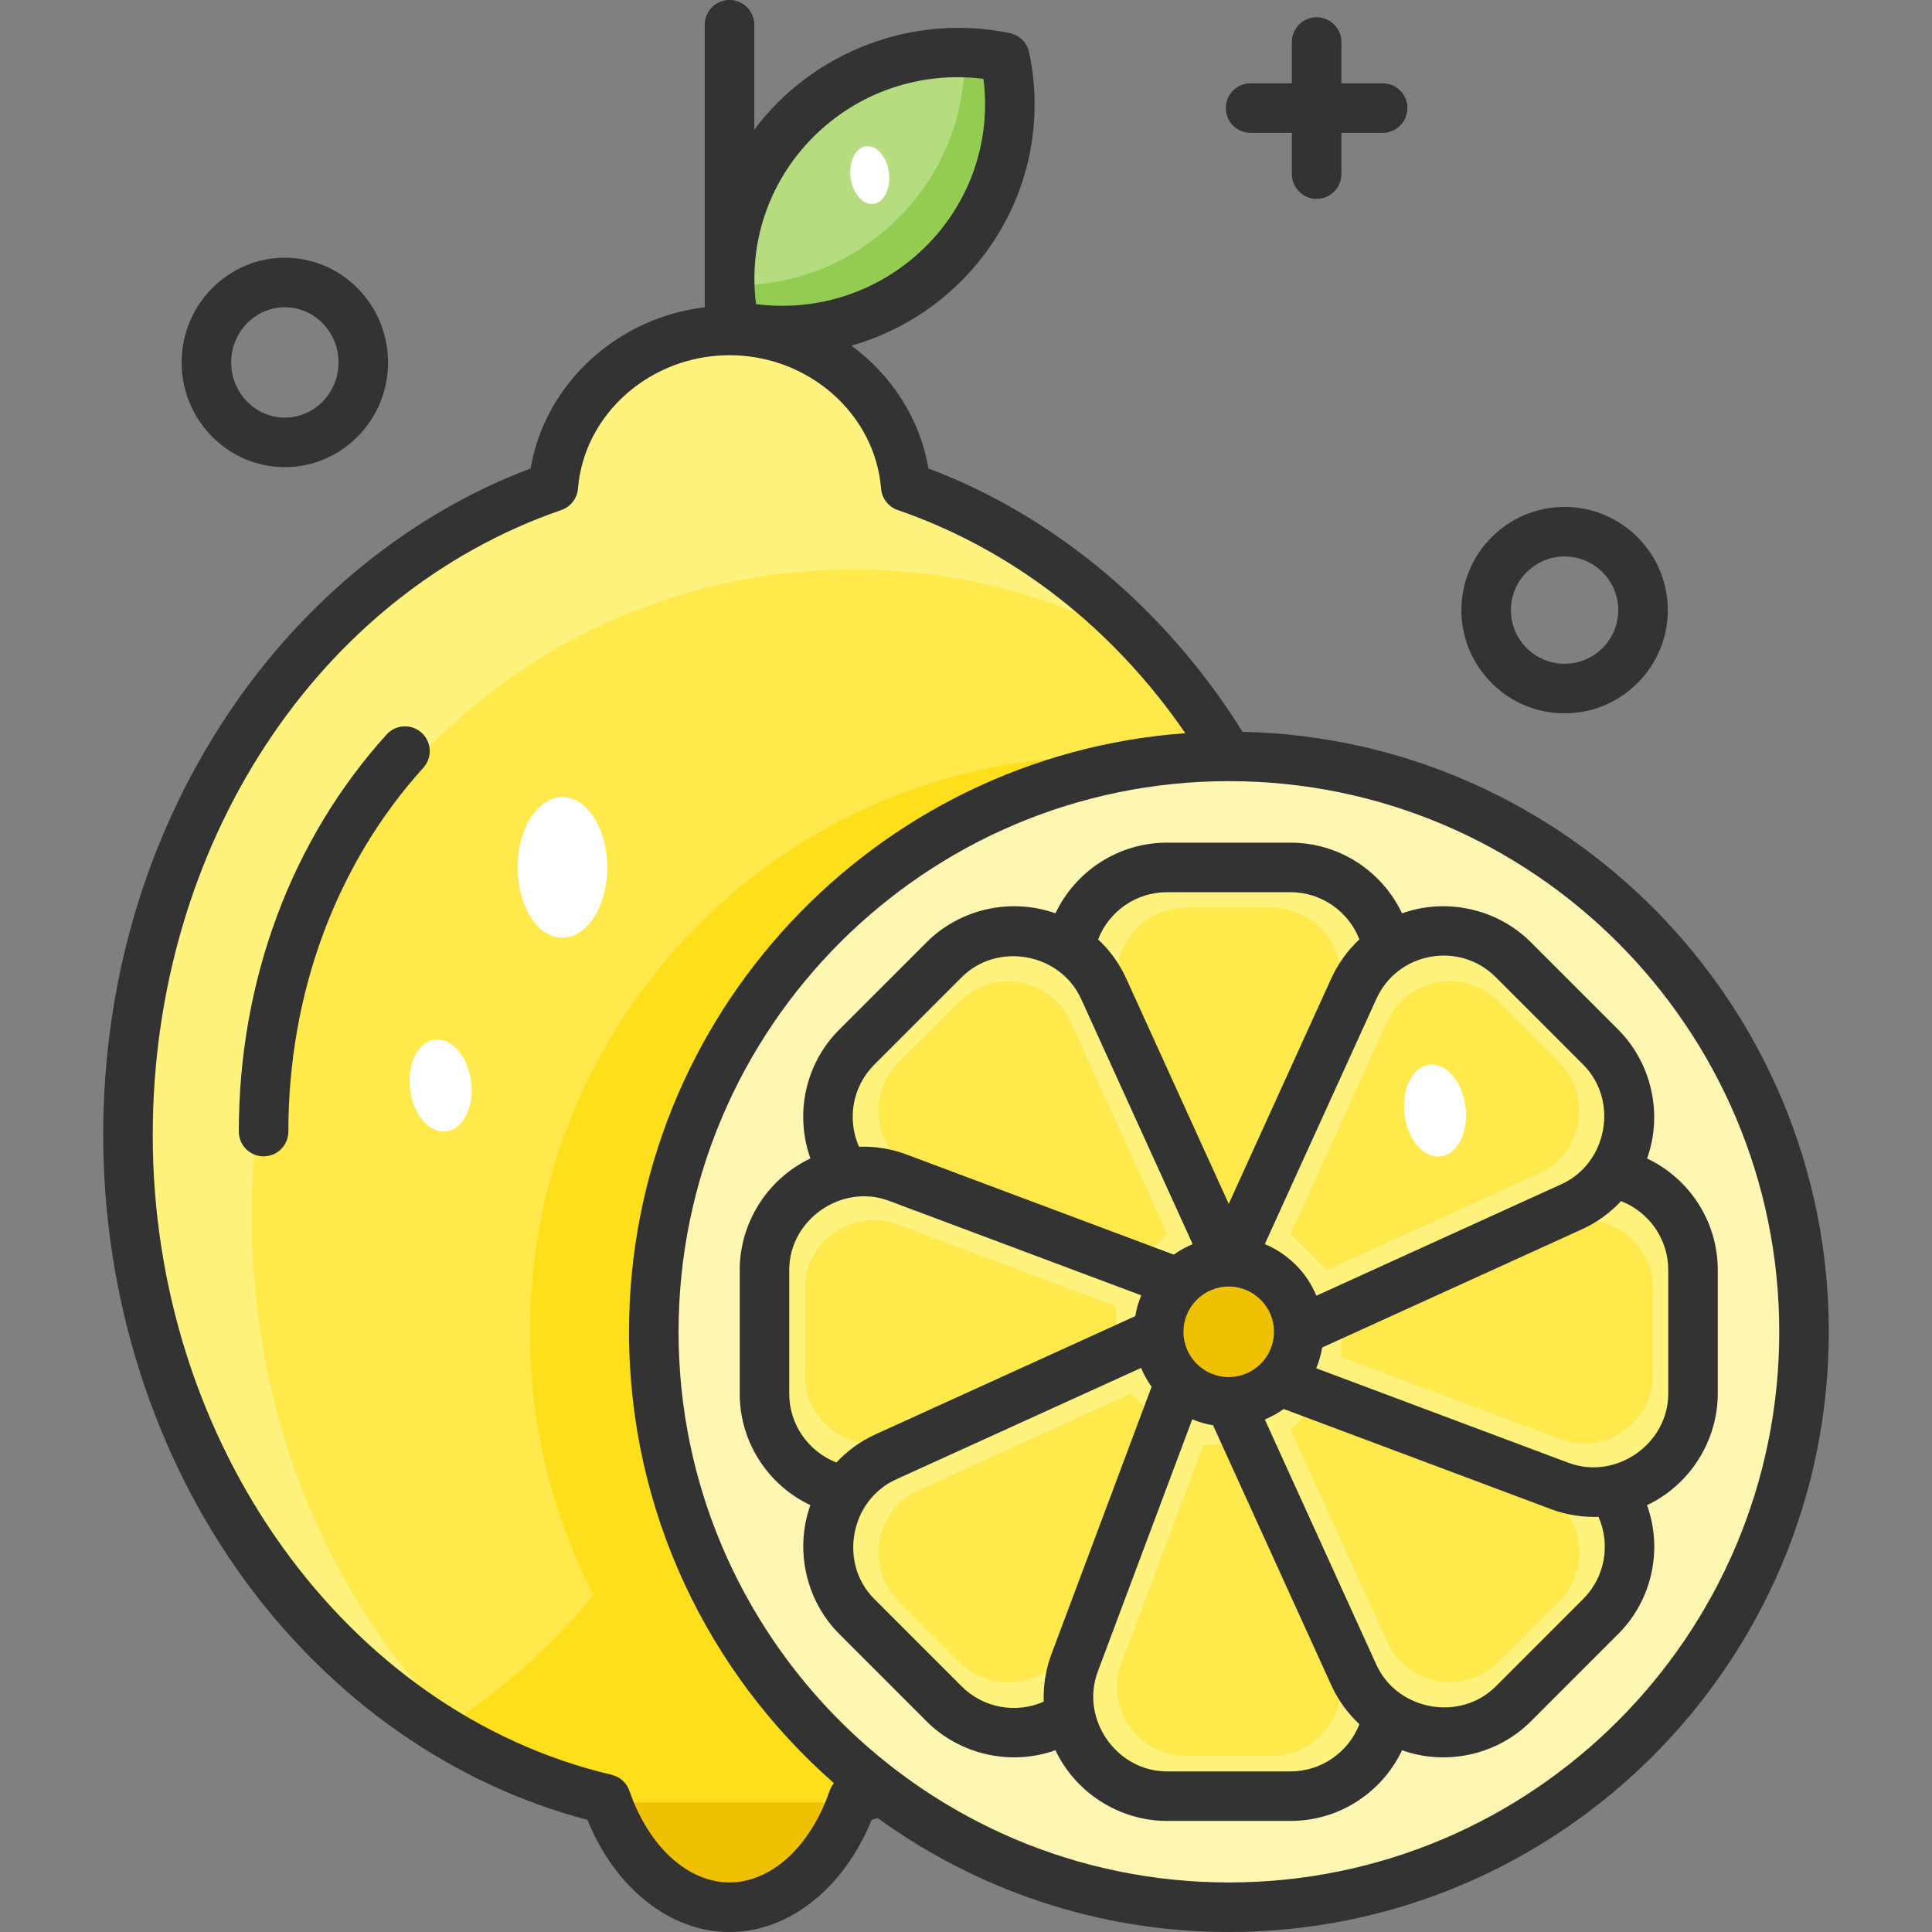 <svg id="Layer_1" enable-background="new 0 0 468 468" height="512" viewBox="0 0 468 468" width="512" xmlns="http://www.w3.org/2000/svg"><rect x="0" y="0" width="468" height="468" fill="#808080" stroke="none"/><g><g><g><g><path d="m322.436 274.969c0-73.975-43.381-136.522-103.029-157.094-1.706-21.16-20.16-37.824-42.69-37.824s-40.983 16.664-42.69 37.824c-59.646 20.572-103.027 83.119-103.027 157.094 0 79.158 49.672 145.232 115.796 160.79 5.33 15.518 16.724 26.241 29.922 26.241s24.592-10.723 29.923-26.241c66.123-15.558 115.795-81.632 115.795-160.79z" fill="#ffe94d"/></g><g><path d="m61 294.969c0-25.471 5.143-49.588 14.323-71.102 22.368-52.425 74.398-85.992 131.396-85.992 25.367 0 49.741 6.663 70.963 18.664-16.265-17.622-36.148-31.033-58.273-38.664-1.706-21.16-20.16-37.824-42.689-37.824s-40.983 16.664-42.689 37.824c-59.65 20.572-103.031 83.119-103.031 157.094 0 67.23 35.834 125.015 87.143 150.436-34.741-30.02-57.143-77.277-57.143-130.436z" fill="#fff380"/></g><g><path d="m322.437 274.969c0-32.387-8.316-62.584-22.671-88.026-10.3-2.429-21.038-3.72-32.079-3.72-76.941 0-139.314 62.406-139.314 139.389 0 22.972 5.565 44.638 15.404 63.742-10.666 13.025-23.165 24.112-37.058 32.706 12.377 7.656 25.845 13.351 40.077 16.7 5.33 15.517 16.724 26.24 29.922 26.24 10.175 0 19.274-6.377 25.353-16.407 1.409-2.326 2.726-8.167 4.57-9.834 2.915-2.635 12.959-3.712 16.702-5.132 57.609-21.919 99.094-83.321 99.094-155.658z" fill="#ffde1a"/></g><g><path d="m176.718 462c10.175 0 19.274-6.377 25.353-16.407 1.222-2.018 2.376-6.678 3.864-8.966h-58.828c5.454 15.046 16.662 25.373 29.611 25.373z" fill="#efc100"/></g></g><g><path d="m63.849 280.109c-3.313 0-6-2.687-6-6 0-36.518 12.715-70.678 35.802-96.188 2.222-2.457 6.018-2.646 8.475-.423 2.457 2.224 2.646 6.018.422 8.475-21.086 23.3-32.698 54.601-32.698 88.137-.001 3.313-2.688 5.999-6.001 5.999z" fill="#333"/></g><g><g><path d="m177.948 78.879c-8.263-38.778 26.395-73.173 65.468-64.973 8.263 38.778-26.394 73.173-65.468 64.973z" fill="#b6dc80"/></g><g><path d="m243.417 13.907c-3.308-.694-6.583-1.076-9.805-1.183 1.005 31.329-25.28 57.385-56.858 56.339.104 3.225.489 6.504 1.195 9.817 39.073 8.199 73.73-26.196 65.468-64.973z" fill="#93cc52"/></g></g></g><g><g><ellipse cx="297.686" cy="322.611" fill="#fff6b3" rx="139.314" ry="139.389"/></g><g><g><path d="m306.584 318.338-17.798-.005-28.457-75.92c-5.854-15.618 5.686-32.267 22.362-32.263l29.931.008c16.676.004 28.225 16.66 22.379 32.275z" fill="#fff380"/></g><g><path d="m303.885 295.299-12.409-.003-19.841-52.932c-4.082-10.889 3.965-22.497 15.591-22.494l20.868.006c11.627.003 19.679 11.616 15.603 22.503z" fill="#ffe94d"/></g></g><g><g><path d="m300.956 313.298-12.589 12.582-73.806-33.561c-15.183-6.904-18.796-26.837-7.001-38.626l21.17-21.159c11.795-11.788 31.739-8.177 38.646 6.997z" fill="#fff380"/></g><g><path d="m282.757 298.916-8.777 8.772-51.458-23.399c-10.586-4.814-13.105-18.711-4.881-26.93l14.76-14.752c8.223-8.219 22.129-5.701 26.945 4.879z" fill="#ffe94d"/></g></g><g><g><path d="m293.413 313.713-.005 17.798-75.92 28.457c-15.618 5.854-32.267-5.686-32.263-22.362l.008-29.931c.004-16.676 16.66-28.225 32.275-22.379z" fill="#fff380"/></g><g><path d="m270.374 316.413-.003 12.409-52.932 19.841c-10.889 4.082-22.497-3.965-22.494-15.591l.006-20.868c.003-11.627 11.616-19.679 22.503-15.603z" fill="#ffe94d"/></g></g><g><g><path d="m288.373 319.341 12.582 12.589-33.561 73.806c-6.904 15.183-26.837 18.796-38.626 7.001l-21.159-21.17c-11.788-11.795-8.177-31.739 6.997-38.646z" fill="#fff380"/></g><g><path d="m273.991 337.541 8.772 8.777-23.399 51.458c-4.814 10.586-18.711 13.105-26.93 4.881l-14.752-14.76c-8.219-8.223-5.701-22.129 4.879-26.945z" fill="#ffe94d"/></g></g><g><g><path d="m288.788 326.885 17.798.005 28.457 75.92c5.854 15.618-5.686 32.267-22.362 32.263l-29.931-.008c-16.676-.004-28.225-16.66-22.379-32.275z" fill="#fff380"/></g><g><path d="m291.488 349.923 12.409.003 19.841 52.932c4.082 10.889-3.965 22.497-15.591 22.494l-20.868-.006c-11.627-.003-19.679-11.616-15.603-22.503z" fill="#ffe94d"/></g></g><g><g><path d="m294.416 331.925 12.589-12.582 73.806 33.561c15.183 6.904 18.796 26.837 7.001 38.626l-21.17 21.159c-11.795 11.788-31.739 8.177-38.646-6.997z" fill="#fff380"/></g><g><path d="m312.616 346.307 8.777-8.772 51.458 23.399c10.586 4.814 13.105 18.711 4.881 26.93l-14.76 14.752c-8.223 8.219-22.129 5.701-26.945-4.879z" fill="#ffe94d"/></g></g><g><g><path d="m301.96 331.509.005-17.798 75.92-28.457c15.618-5.854 32.267 5.686 32.263 22.362l-.008 29.931c-.004 16.676-16.66 28.225-32.275 22.379z" fill="#fff380"/></g><g><path d="m324.998 328.81.003-12.409 52.932-19.841c10.889-4.082 22.497 3.965 22.494 15.591l-.006 20.868c-.003 11.627-11.616 19.679-22.503 15.603z" fill="#ffe94d"/></g></g><g><g><path d="m307 325.882-12.582-12.589 33.561-73.806c6.904-15.183 26.837-18.796 38.626-7.001l21.159 21.17c11.788 11.795 8.177 31.739-6.997 38.646z" fill="#fff380"/></g><g><path d="m321.382 307.682-8.772-8.777 23.399-51.458c4.814-10.586 18.711-13.105 26.93-4.881l14.752 14.76c8.219 8.223 5.701 22.129-4.879 26.945z" fill="#ffe94d"/></g></g><g><ellipse cx="297.686" cy="322.611" fill="#efc100" rx="16.959" ry="16.968"/></g><path d="m398.982 280.632c3.863-10.785 1.108-23.118-6.992-31.219l-21.165-21.17c-8.097-8.099-20.423-10.856-31.201-6.997-4.85-10.248-15.245-17.122-27.014-17.122h-29.933c-11.767 0-22.155 6.878-27.006 17.124-10.778-3.863-23.11-1.105-31.207 6.994l-21.166 21.17c-8.32 8.322-10.797 20.53-6.984 31.206-10.356 4.892-17.13 15.563-17.13 27.023v29.939c0 11.77 6.873 22.17 17.118 27.022-3.858 10.781-1.099 23.109 6.996 31.206l21.166 21.17c8.098 8.099 20.411 10.855 31.203 6.993 4.892 10.356 15.56 17.125 27.01 17.125h29.933c11.768 0 22.164-6.874 27.015-17.122 10.789 3.863 23.105 1.101 31.2-6.996l21.165-21.17c8.32-8.322 10.798-20.53 6.984-31.206 10.357-4.891 17.13-15.563 17.13-27.023v-29.939c0-11.768-6.878-22.155-17.122-27.008zm-52.481-48.858c5.865-1.058 11.634.745 15.843 4.956l21.165 21.17c8.674 8.675 5.851 23.893-5.243 28.941l-59.394 27.028c-2.331-5.644-6.847-10.161-12.489-12.493l27.02-59.404c2.467-5.419 7.24-9.136 13.098-10.198zm-37.89 90.837c0 6.048-4.92 10.968-10.967 10.968-6.048 0-10.968-4.92-10.968-10.968s4.92-10.968 10.968-10.968c6.048.001 10.967 4.92 10.967 10.968zm-25.933-106.486h29.933c7.485 0 14.045 4.647 16.683 11.428-2.825 2.641-5.159 5.83-6.805 9.449l-24.844 54.618-24.845-54.618c-1.646-3.619-3.98-6.809-6.805-9.45 2.638-6.78 9.198-11.427 16.683-11.427zm-70.9 41.774 21.166-21.17c8.671-8.676 23.89-5.855 28.939 5.243l27.021 59.404c-1.627.673-3.159 1.529-4.574 2.54l-64.774-24.271c-3.719-1.393-7.619-1.998-11.478-1.869-2.933-6.66-1.593-14.583 3.7-19.877zm-9.171 96.367c-6.781-2.639-11.428-9.199-11.428-16.685v-29.939c0-12.206 12.694-21.058 24.171-16.758l61.102 22.894c-.667 1.596-1.156 3.283-1.449 5.036l-62.947 28.645c-3.62 1.647-6.809 3.981-9.449 6.807zm52.084 46.45c-1.395 3.723-1.999 7.629-1.869 11.495-6.66 2.93-14.586 1.576-19.877-3.717l-21.166-21.17c-8.674-8.675-5.851-23.893 5.243-28.941l59.394-27.028c.673 1.628 1.529 3.16 2.54 4.576zm57.919 28.382h-29.933c-12.197 0-21.056-12.688-16.756-24.172l22.89-61.117c1.596.668 3.284 1.157 5.038 1.45l28.639 62.962c1.646 3.619 3.98 6.808 6.805 9.449-2.638 6.781-9.197 11.428-16.683 11.428zm70.9-41.775-21.165 21.17c-8.672 8.676-23.89 5.855-28.94-5.243l-27.02-59.404c1.628-.673 3.159-1.529 4.575-2.54l64.774 24.27c3.678 1.378 7.571 1.994 11.49 1.861 2.931 6.662 1.58 14.591-3.714 19.886zm20.6-49.742c0 12.206-12.693 21.058-24.17 16.758l-61.102-22.894c.667-1.595 1.156-3.283 1.449-5.035l62.947-28.645c3.619-1.647 6.808-3.981 9.448-6.808 6.781 2.638 11.428 9.199 11.428 16.686z" fill="#333"/></g><path d="m334.933 20.178h-10v-10c0-3.313-2.687-6-6-6s-6 2.687-6 6v10h-10c-3.313 0-6 2.687-6 6s2.687 6 6 6h10v10c0 3.313 2.687 6 6 6s6-2.687 6-6v-10h10c3.313 0 6-2.687 6-6s-2.687-6-6-6z" fill="#333"/><g><path d="m69 113.162c-13.785 0-25-11.379-25-25.366s11.215-25.366 25-25.366 25 11.38 25 25.366-11.215 25.366-25 25.366zm0-38.732c-7.168 0-13 5.996-13 13.366s5.832 13.366 13 13.366 13-5.996 13-13.366-5.832-13.366-13-13.366z" fill="#333"/></g><g><path d="m379 172.796c-13.785 0-25-11.215-25-25s11.215-25 25-25 25 11.215 25 25-11.215 25-25 25zm0-38c-7.168 0-13 5.832-13 13s5.832 13 13 13 13-5.832 13-13-5.832-13-13-13z" fill="#333"/></g><g><ellipse cx="136.247" cy="210.124" fill="#fff" rx="10.86" ry="17.024"/></g><g><path d="m114.225 263.304c.298 6.155-2.821 10.99-6.967 10.8s-7.748-5.333-8.046-11.488 2.821-10.99 6.967-10.8c4.145.19 7.748 5.334 8.046 11.488z" fill="#fff"/></g><g><path d="m355.122 269.37c.298 6.155-2.821 10.99-6.967 10.8s-7.748-5.333-8.046-11.488 2.821-10.99 6.967-10.8 7.748 5.333 8.046 11.488z" fill="#fff"/></g><g><path d="m215.395 42.628c.187 3.864-1.771 6.9-4.374 6.781s-4.864-3.349-5.052-7.213c-.187-3.864 1.771-6.9 4.374-6.781s4.865 3.349 5.052 7.213z" fill="#fff"/></g><path d="m300.977 177.264c-.88-1.409-1.772-2.812-2.695-4.196-18.42-27.635-44.371-48.677-73.383-59.591-2.057-12.099-8.965-22.623-18.653-29.75 9.919-2.82 19.11-8.132 26.648-15.693 14.543-14.589 20.671-35.291 16.39-55.378-.495-2.322-2.313-4.134-4.636-4.622-23.25-4.88-47.732 4.33-61.931 23.395v-25.429c0-3.313-2.687-6-6-6s-6 2.687-6 6v68.42c-21.29 2.563-38.695 18.553-42.181 39.057-29.012 10.914-54.963 31.957-73.383 59.591-19.726 29.594-30.153 64.831-30.153 101.901 0 39.218 12.165 77.495 34.254 107.78 21.221 29.095 50.609 49.62 83.035 58.073 6.769 16.618 20.008 27.178 34.429 27.178s27.661-10.56 34.43-27.178c.493-.129.98-.278 1.472-.413 23.929 17.347 53.323 27.591 85.067 27.591 80.126 0 145.313-65.221 145.313-145.389 0-79.067-63.411-143.59-142.023-145.347zm-104.008-144.04c10.893-10.926 26.066-16.052 41.255-14.113 1.907 14.828-3.114 29.705-13.828 40.452-10.891 10.925-26.059 16.055-41.254 14.112-1.908-14.828 3.114-29.705 13.827-40.451zm3.997 400.586c-4.631 13.48-14.148 22.19-24.248 22.19-10.099 0-19.616-8.71-24.247-22.19-.67-1.95-2.294-3.419-4.301-3.891-64.416-15.157-111.17-80.323-111.17-154.95 0-70.15 39.779-131.002 98.984-151.422 2.253-.777 3.833-2.814 4.024-5.19 1.462-18.116 17.586-32.307 36.709-32.307s35.248 14.191 36.71 32.307c.191 2.375 1.771 4.413 4.024 5.19 28.476 9.821 52.454 28.998 69.678 54.061-75.217 5.429-134.758 68.387-134.758 145.003 0 43.541 19.235 82.668 49.643 109.336-.45.547-.811 1.173-1.048 1.863zm96.721 22.19c-73.51 0-133.314-59.838-133.314-133.389s59.805-133.389 133.314-133.389 133.313 59.839 133.313 133.389-59.804 133.389-133.313 133.389z" fill="#333"/></g></svg>